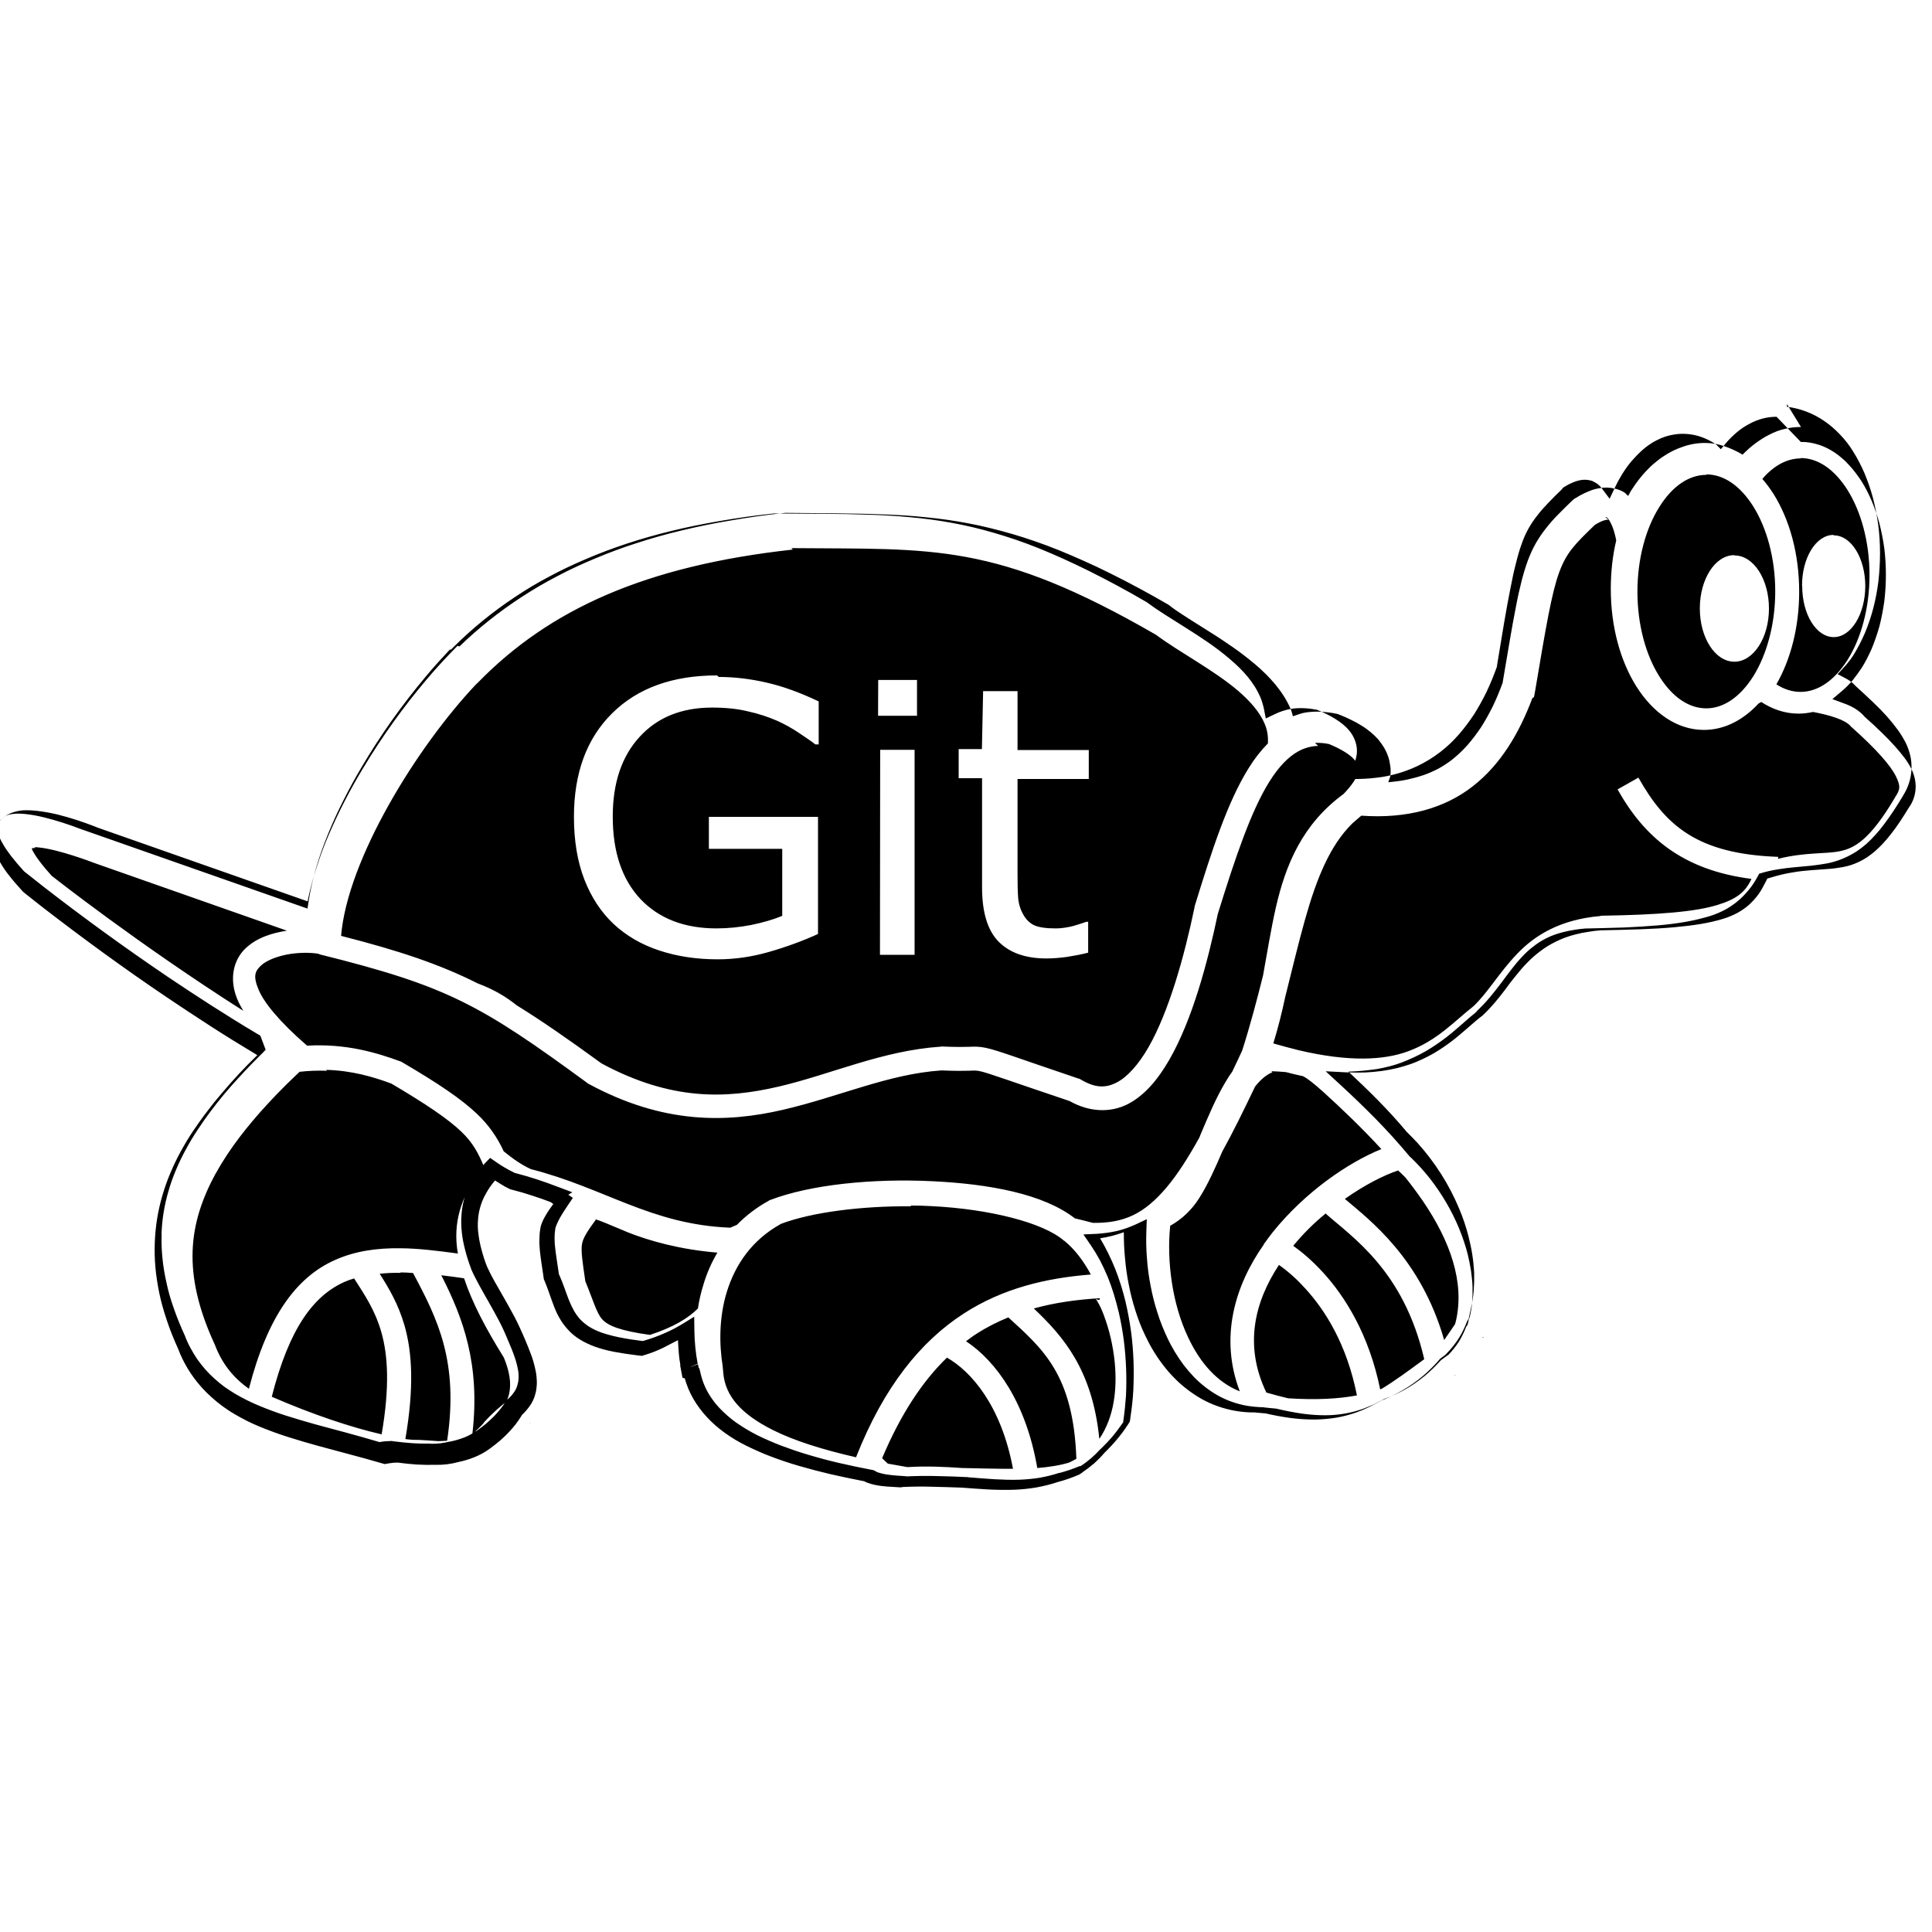 <svg viewBox="0 0 128 128" xmlns="http://www.w3.org/2000/svg"><path d="M119.32 28.29c-.38 0-.74.04-1.09.13 -.35.08-.69.21-1.01.38 -.33.16-.63.36-.93.58 -.3.22-.57.47-.84.74v-.001c-.37-.22-.76-.4-1.16-.54h0c-.2-.07-.41-.13-.62-.17v0c-.22-.04-.43-.06-.65-.06l0 0c-.5-.01-1 .07-1.47.23v0c-.47.15-.92.37-1.32.64v0c-.21.13-.41.29-.6.45v0c-.2.16-.38.34-.56.53v-.001c-.36.38-.68.8-.96 1.24 -.09.13-.16.28-.24.42 -.1-.08-.16-.18-.28-.25v0c-.19-.11-.39-.19-.59-.23v0c-.35-.09-.7-.1-1.05-.03 -.27.04-.53.13-.78.24 -.26.11-.51.24-.76.4l-.01 0 -.11.07 -.1.08c-.35.34-.67.65-.97.96h0c-.29.29-.55.59-.8.91 -.25.31-.46.63-.66.97v0c-.21.36-.38.75-.53 1.14 -.15.41-.29.86-.42 1.37 -.13.51-.26 1.08-.38 1.73 -.26 1.3-.52 2.92-.88 5.03v0c-.19.52-.4 1.03-.64 1.53 -.24.48-.49.94-.77 1.38v0c-.28.42-.58.82-.91 1.2 -.33.37-.68.7-1.06 1v0c-.28.21-.57.4-.88.57 -.31.16-.64.31-.99.43v-.001c-.36.12-.73.22-1.1.3 -.39.08-.8.13-1.22.17 .04-.16.12-.29.14-.46v0c.02-.21.02-.42-.01-.62v0c-.03-.21-.07-.42-.14-.62v0c-.07-.21-.16-.4-.27-.59v0c-.12-.2-.25-.38-.39-.55v-.001c-.15-.17-.32-.33-.49-.47v0c-.19-.16-.38-.3-.58-.42v-.001c-.22-.14-.45-.27-.68-.38v0c-.26-.13-.52-.25-.78-.35h-.01l-.11-.05 -.12-.03h-.01v0c-.33-.07-.67-.11-1-.13v0c-.33-.02-.65 0-.97.04 -.16.02-.31.06-.46.11 -.15.05-.29.1-.44.15 -.05-.16-.08-.32-.15-.48v-.001c-.13-.3-.28-.58-.45-.85v0c-.17-.27-.36-.52-.56-.77v0c-.21-.25-.42-.48-.64-.7 -.23-.22-.46-.44-.7-.64h0c-.49-.41-.98-.79-1.5-1.15v0c-.51-.35-1.01-.69-1.53-1.01 -.5-.32-.98-.61-1.41-.89 -.44-.28-.82-.53-1.14-.77l-.01-.01 -.01-.01 -.06-.05 -.08-.05 -.01-.01v-.001c-1.27-.74-2.55-1.43-3.86-2.08v0c-.58-.29-1.17-.57-1.76-.83v0c-.55-.25-1.1-.48-1.66-.71v0c-.53-.21-1.05-.41-1.58-.59v0c-.98-.34-1.97-.63-2.97-.87v-.001c-.48-.12-.95-.22-1.43-.31v-.001c-.94-.18-1.87-.31-2.81-.4v-.001c-.96-.1-1.91-.16-2.86-.19 -1.96-.08-4.02-.07-6.37-.1h-.09l-.08.01h0c-1.18.12-2.35.29-3.51.49v0c-1.09.18-2.18.4-3.25.66v-.001c-1.01.24-2.01.52-2.99.84v0c-.94.3-1.86.64-2.76 1.02 -.89.37-1.73.76-2.54 1.19 -.81.42-1.59.88-2.34 1.37v-.001c-1.47.96-2.85 2.05-4.11 3.27l-.13-.04 -.56.58c-.48.5-.97 1.04-1.46 1.62l0-.001c-1.57 1.85-2.98 3.82-4.23 5.9l-.001-.001c-.43.71-.84 1.44-1.22 2.18 -.38.73-.73 1.48-1.05 2.22l-.001 0c-.32.73-.59 1.47-.83 2.23 -.24.74-.43 1.47-.58 2.2L6.49 54.84c-.05-.02-.61-.25-1.37-.5v0c-.43-.14-.85-.26-1.28-.37 -.46-.11-.94-.2-1.4-.25H2.44c-.24-.03-.48-.04-.72-.04v0c-.26 0-.52.04-.76.11H.96c-.33.09-.62.25-.87.48l0-.001c-.28.25-.47.58-.54.95 -.04.17-.046.35-.037.51 .01.16.038.33.08.48 .087.31.23.61.392.89H-.01c.18.31.38.62.61.9 .248.32.54.66.88 1.03l.06.06 .07.06h0s.43.35 1.226.97l0 0c2.68 2.07 5.42 4.07 8.24 5.97 .92.62 1.888 1.26 2.88 1.9 .99.64 2.03 1.28 3.08 1.91l0 .02 0 0c-.83.8-1.61 1.64-2.35 2.52h-.001c-.33.38-.65.78-.95 1.18 -.32.41-.62.84-.92 1.28 -.3.44-.57.9-.83 1.37 -.26.47-.49.95-.69 1.43 -.21.48-.38.98-.53 1.48v0c-.3 1.02-.47 2.07-.51 3.13 -.02.54-.01 1.09.04 1.65 .05.56.14 1.13.26 1.72 .12.58.29 1.18.5 1.8 .2.61.45 1.23.74 1.87h0c.35.93.87 1.79 1.54 2.54h0c.42.47.89.89 1.4 1.27 .25.18.51.36.79.52 .54.32 1.11.61 1.7.85 .59.24 1.21.47 1.84.67h0c.64.2 1.3.4 1.96.58 1.34.37 2.74.72 4.18 1.14l.28.08 .29-.05c.18-.03.37-.05.56-.05 .44.06.87.1 1.28.13 .4.02.79.03 1.15.02 0 0 .03 0 .12 0h0 0c.49.01.98-.05 1.46-.18v0c.38-.08.76-.19 1.12-.34v0c.34-.14.67-.32.97-.54 .24-.18.48-.36.69-.54 .21-.19.41-.37.59-.57v0c.33-.34.62-.72.86-1.12 0-.01 0-.01 0-.01v0c.24-.22.45-.48.63-.76h0c.08-.15.16-.3.21-.46 .05-.16.1-.33.12-.5 .02-.17.04-.35.03-.53v0c-.01-.19-.02-.37-.05-.54v0c-.07-.37-.16-.73-.28-1.08h-.001c-.16-.44-.33-.86-.51-1.28l-.01-.02c-.01-.01-.01-.02-.03-.07v0c-.19-.44-.39-.87-.61-1.29h-.001c-.22-.41-.44-.81-.67-1.21 -.22-.39-.44-.76-.63-1.1v0c-.18-.32-.35-.65-.5-.98h0c-.15-.37-.27-.75-.37-1.13h-.001c-.09-.34-.16-.67-.2-1.01v0c-.05-.33-.06-.67-.03-1 .02-.32.08-.61.17-.9 .09-.29.21-.57.375-.85 .15-.28.35-.56.58-.83 .29.18.58.38.92.54l0 0 .11.05 .12.03c.44.11.88.24 1.3.38 .42.13.84.28 1.25.44l.16.12c-.18.25-.37.51-.52.78v0c-.08.13-.15.27-.21.41h0c-.06.14-.11.29-.13.45v0c-.04.23-.06.47-.06.71 -.01.23.01.48.03.73 .05.5.14 1.06.24 1.73l.02.16 .06.15v-.01c.24.58.41 1.14.62 1.68 .1.26.22.53.37.78 .14.25.32.5.55.75 .22.25.48.46.78.65 .29.18.63.34 1 .48 .37.13.79.25 1.27.34 .47.09.99.17 1.58.24l.27.03 .26-.08c.42-.13.79-.28 1.14-.45 .34-.17.67-.34.99-.51 .03.56.06 1.14.16 1.65l-.01 0c.02.15.02.16 0 .02l0 0v0c-.02-.11-.03-.08.01.08l.14.74 .15.04v0c.13.47.32.93.57 1.36v0c.25.43.55.83.89 1.2h-.001c.35.38.75.73 1.18 1.04 .44.32.92.61 1.45.87 .51.25 1.06.5 1.65.72 .58.22 1.2.43 1.86.62 .65.19 1.34.37 2.06.54 .71.16 1.46.32 2.24.47 .03.02.08.05.19.09 .34.13.67.19 1.02.23 .35.04.72.05 1.14.08l.07 0 .08-.01 0-.01v0c.64-.03 1.29-.04 1.95-.02 .66.01 1.33.04 2 .06 .57.04 1.15.09 1.74.12 .58.03 1.17.04 1.76.02 .48-.02.96-.07 1.44-.15 .48-.09.95-.2 1.42-.36v0c.5-.13.98-.3 1.46-.51l0-.01 .08-.05 .08-.05 0-.01v0c.28-.19.54-.39.8-.61 .24-.22.47-.45.67-.69v0c.58-.56 1.1-1.17 1.54-1.84h0l.15-.24 .04-.28v-.01 0c.09-.6.16-1.2.19-1.8v0c.06-1.29.02-2.59-.15-3.86v0c-.09-.66-.21-1.31-.36-1.96v0c-.18-.75-.41-1.49-.69-2.2v0c-.28-.7-.62-1.38-1-2.03v-.001c.26-.04.53-.09.8-.16 .26-.07.52-.15.77-.24 0 .57.02 1.15.08 1.73 .05.58.13 1.17.25 1.75 .11.58.26 1.16.44 1.72s.39 1.12.65 1.65c.16.34.34.68.54 1.01 .2.33.41.64.65.95 .23.3.48.59.75.86 .26.27.55.52.85.75 .3.23.62.44.95.63v0c.68.38 1.43.64 2.2.78 .4.07.81.11 1.24.11l-.05-.01c.26.02.53.05.79.07 -.02-.01-.04-.01-.05-.01l.07.01c-.01 0-.02 0-.03-.01 .61.14 1.19.25 1.74.32v0c.53.07 1.06.1 1.6.1v0c.48-.01.96-.05 1.44-.13 .46-.08.89-.2 1.32-.35 .27-.1.54-.21.8-.34 .25-.13.51-.26.76-.4l.07-.04v0c.99-.38 1.92-.93 2.74-1.61 .41-.35.78-.72 1.11-1.1l0-.01 0-.01c.125-.1.23-.18.35-.26l0-.01 .08-.06 .07-.08v0c.31-.32.58-.66.81-1.03 .21-.34.38-.7.52-1.07l.1-.16 .05-.21v-.01c.04-.18.08-.35.11-.51h0c.09-.38.15-.76.18-1.14 .03-.39.04-.79.03-1.18v0c-.02-.41-.06-.81-.12-1.2 -.06-.4-.15-.81-.25-1.21 -.16-.63-.37-1.26-.63-1.87v0c-.66-1.58-1.59-3.04-2.73-4.31v0c-.24-.26-.48-.51-.73-.75v0c-.61-.73-1.25-1.43-1.92-2.11v0c-.64-.65-1.29-1.27-1.95-1.89v0c.63-.02 1.26-.08 1.88-.17 .29-.05.57-.11.84-.18 .27-.07.53-.15.77-.24v0c.58-.22 1.14-.48 1.68-.79l0 0c.47-.28.92-.59 1.35-.92 .8-.63 1.42-1.24 1.95-1.65l0-.01 .04-.04 .03-.04h0c.32-.31.61-.62.87-.93 .26-.32.51-.63.74-.94 .23-.31.45-.61.67-.89 .22-.29.44-.55.67-.79v-.001c.23-.25.47-.48.74-.68 .26-.21.55-.4.87-.56v0c.35-.18.73-.31 1.12-.41v0c.48-.12.97-.2 1.46-.24h0v0c.88-.02 1.76-.04 2.64-.07v-.001c.74-.03 1.48-.08 2.22-.14 .67-.06 1.29-.14 1.85-.24 .56-.1 1.07-.23 1.55-.37 .4-.125.77-.29 1.1-.47 .33-.19.63-.41.9-.65 .26-.24.5-.5.72-.79 .21-.28.39-.58.55-.9 .45-.14.86-.23 1.25-.29h0c.37-.06.74-.11 1.12-.14 .36-.04.71-.06 1.07-.1 .35-.04.72-.09 1.1-.16v0c.68-.14 1.33-.41 1.92-.79 .21-.14.42-.3.63-.48 .2-.18.4-.38.6-.6 .2-.22.4-.46.6-.73 .4-.53.81-1.15 1.25-1.88l0-.01v0c.32-.5.51-1.07.55-1.66 .02-.3 0-.61-.06-.92v-.001c-.07-.32-.18-.63-.32-.92v0c-.16-.3-.33-.59-.53-.86v0c-.23-.31-.47-.61-.72-.89 -.28-.31-.58-.62-.93-.95 -.35-.33-.72-.68-1.13-1.05v0c-.17-.19-.36-.34-.57-.46 -.21-.12-.42-.22-.63-.33 .19-.2.38-.4.56-.61 .18-.21.35-.43.5-.67 .28-.45.53-.94.75-1.45 .22-.52.4-1.06.55-1.625 .15-.57.26-1.16.34-1.77 .07-.62.11-1.25.11-1.89 0-.65-.04-1.28-.12-1.89v0c-.08-.6-.2-1.19-.35-1.78v0c-.15-.56-.34-1.1-.56-1.63v-.001c-.22-.51-.47-.99-.76-1.45v0c-.25-.41-.54-.78-.87-1.12v0c-.32-.34-.66-.63-1.04-.89v0c-.74-.51-1.59-.83-2.47-.94l.01-.17Zm-.01.99h0v0c.39-.01.79.06 1.17.18v-.001c.38.12.74.3 1.08.53 .17.11.33.24.49.38 .16.13.31.28.46.45 .3.32.57.68.83 1.08 .25.4.47.83.67 1.3 .19.46.37.96.51 1.49 .13.52.24 1.07.32 1.64v0c.14 1.16.14 2.34 0 3.51v-.001c-.08.55-.18 1.1-.32 1.64v0c-.14.5-.31 1-.51 1.49v0c-.2.45-.42.89-.68 1.3v-.001c-.19.28-.39.56-.6.82v0c-.21.24-.44.48-.69.69l-.64.54 .78.29c.26.09.51.21.74.35 .22.14.43.31.6.51l.02.02 .02.02c.41.36.78.71 1.11 1.03 .33.32.62.62.87.9s.47.55.66.8c.18.25.33.49.44.72 .11.22.18.45.23.67v0c.13.63 0 1.29-.36 1.82l-.01.01 -.01.01c-.43.71-.82 1.3-1.2 1.78 -.19.24-.37.46-.55.65 -.18.19-.36.36-.54.52v-.001c-.17.14-.35.28-.53.4v0c-.33.21-.68.38-1.05.5 -.18.05-.35.1-.52.13v0c-.35.06-.69.11-1.04.13 -.36.03-.72.05-1.1.08 -.39.03-.79.07-1.23.15 -.44.07-.91.18-1.43.34l-.21.06 -.1.2v0c-.14.28-.29.56-.47.82v0c-.18.25-.39.48-.61.69 -.23.21-.49.39-.79.56v0c-.32.17-.65.31-1 .41 -.43.13-.91.24-1.44.33 -.54.09-1.125.16-1.79.22 -.66.06-1.39.1-2.18.13 -.8.03-1.68.05-2.63.07h-.02l-.02 0v0c-.29.02-.58.06-.87.11h-.001c-.26.04-.52.09-.78.16v0c-.45.11-.89.27-1.31.48h0c-.37.18-.72.39-1.05.65v-.001c-.31.23-.59.48-.86.76v0c-.27.27-.51.56-.75.86 -.24.29-.47.59-.69.9 -.23.3-.46.6-.71.89v0c-.25.29-.52.58-.8.84l-.01.01 -.02.01c-.6.46-1.21 1.06-1.96 1.64 -.38.29-.78.57-1.24.84v0c-.49.28-1 .52-1.52.71h0c-.3.1-.6.19-.91.27h0c-.34.08-.67.14-1.01.19 -.36.05-.73.08-1.12.1 -.4.01-.81.01-1.24-.01l-1.36-.07 1 .92c.74.68 1.52 1.43 2.3 2.22 .38.39.77.8 1.15 1.22 .38.42.75.85 1.12 1.29l.02.02 .02.01c.46.44.9.92 1.3 1.43v0c.78 1 1.43 2.1 1.92 3.28v0c.23.56.43 1.14.58 1.73 .09.36.16.73.22 1.1 .05.36.09.73.1 1.08 .01.35 0 .71-.03 1.05v0c-.03.33-.09.66-.17.99l-.01 0 -.01 0v0c-.04.15-.07.31-.11.46l-.01 0 -.02.04 -.06.08 -.02.05v0c-.13.34-.29.66-.48.97v0c-.2.3-.43.59-.68.85l-.02.01 -.02.01v0c-.15.1-.26.19-.38.28l-.05.03 -.04.04v0c-.34.37-.7.73-1.09 1.05v0c-.42.34-.87.65-1.34.91 -.37.2-.77.39-1.2.55l-.04.01 -.04.01v0c-.24.13-.49.26-.73.38v0c-.25.11-.5.22-.75.31 -.38.13-.76.23-1.17.3 -.41.07-.84.11-1.29.11 -.46 0-.94-.03-1.47-.1v0c-.57-.08-1.13-.19-1.69-.32l-.04-.01 -.04-.01c-.26-.02-.53-.05-.8-.08l-.03-.01h-.03v0c-.37-.01-.73-.04-1.09-.1v0c-.68-.12-1.33-.35-1.92-.68v0c-.3-.17-.57-.35-.84-.56v0c-.27-.21-.52-.43-.75-.67v0c-.24-.25-.46-.51-.67-.78 -.21-.28-.4-.56-.58-.86 -.18-.3-.35-.61-.5-.93v0c-.26-.55-.49-1.12-.67-1.7v0c-.19-.59-.34-1.18-.45-1.78h0c-.12-.6-.2-1.2-.24-1.81l-.001-.001c-.05-.59-.06-1.18-.04-1.77l.03-.82 -.74.35v0c-.4.18-.81.33-1.23.43v0c-.44.1-.89.16-1.34.19l-.89.04 .5.73c.21.31.41.64.6.99 .18.35.35.71.51 1.09 .15.37.29.77.41 1.16 .12.4.23.8.33 1.22 .14.61.25 1.23.33 1.85h0c.15 1.21.2 2.45.14 3.67v0c-.04.56-.1 1.13-.18 1.69l-.01.06 -.04.05c-.23.33-.46.64-.7.92v0c-.23.27-.48.52-.73.77l-.02.01 -.02.02v0c-.38.42-.81.8-1.29 1.11l-.03.01 -.02 0h-.01l-.02 0v0c-.43.18-.87.33-1.32.45l-.02 0 -.02 0v0c-.42.14-.85.24-1.28.32 -.44.07-.87.11-1.32.13 -.55.02-1.11 0-1.68-.03h-.001c-.58-.04-1.16-.08-1.73-.13l-.02-.01h-.01c-.67-.03-1.35-.06-2.03-.07h0c-.68-.02-1.35-.01-2.02.02h-.04l-.01-.01c-.44-.03-.79-.05-1.09-.09v0c-.28-.03-.56-.09-.82-.18 -.01 0-.06-.03-.16-.09l-.06-.03 -.07-.02v0c-.75-.14-1.5-.3-2.24-.47h0c-.69-.16-1.36-.34-2.03-.54v0c-.62-.18-1.22-.39-1.81-.61v0c-.54-.21-1.07-.44-1.58-.69h0c-.49-.25-.96-.53-1.4-.84h-.001c-.21-.15-.41-.31-.59-.47v0c-.18-.16-.36-.33-.52-.5h-.001c-.16-.17-.31-.35-.44-.54h-.001c-.4-.54-.67-1.15-.81-1.79l-.07-.29 -.04-.02 -.04-.19 -.01-.01c.02.1.01.05 0-.03 -.01-.03-.02-.1-.01-.02l-.48.18v-.01l.47-.2 -.001 0c-.14-.74-.21-1.49-.22-2.23l-.01-.89 -.76.47c-.35.21-.73.42-1.17.61 -.43.19-.91.37-1.43.52l-.07.01 -.07-.01h-.01v0c-.5-.06-1-.14-1.49-.24 -.43-.09-.8-.19-1.12-.3h0c-.29-.1-.57-.23-.83-.39v0c-.22-.14-.43-.31-.6-.49h-.001c-.17-.19-.31-.39-.43-.6v-.001c-.12-.22-.23-.45-.32-.68 -.19-.48-.36-1.03-.64-1.67l-.02-.04 -.01-.04v-.01c-.1-.7-.19-1.23-.24-1.69l0 0c-.03-.22-.04-.43-.04-.64 0-.2.01-.39.04-.58 .01-.11.05-.23.11-.36h0c.06-.14.13-.28.2-.41 .16-.29.37-.6.59-.93l.27-.4 -.3-.21 .27-.16 -1.01-.38c-.44-.17-.89-.33-1.35-.48 -.46-.15-.94-.29-1.44-.42h-.01l-.03-.01 -.02-.02h-.01v0c-.43-.21-.84-.45-1.22-.72l-.36-.25 -.3.31v0c-.31.33-.59.68-.82 1.07h-.001c-.44.7-.71 1.49-.77 2.32 -.04.41-.03.83.02 1.28 .04.37.12.75.22 1.14 .1.39.23.8.39 1.22l0 .01 0 .01c.15.34.33.69.53 1.06 .2.36.41.74.63 1.12 .21.38.44.77.64 1.16v0c.22.41.42.84.6 1.28l0 0 0 0c.2.46.36.85.48 1.2 .12.34.19.65.24.92 .04.26.04.51 0 .74 -.04.22-.11.42-.21.59l0-.001c-.14.22-.31.42-.51.59l-.06.05 -.04.06c-.1.17-.22.33-.35.5v0c-.14.17-.28.34-.44.5h0c-.17.17-.35.33-.53.49v0c-.21.17-.42.33-.63.48l-.01 0 -.01 0v0c-.24.17-.5.31-.77.42 -.29.11-.61.21-.96.28l-.02 0 -.02 0h-.001c-.4.1-.8.15-1.2.14 0 0-.04-.01-.12-.01h-.03c-.36 0-.74 0-1.14-.03 -.4-.03-.82-.07-1.27-.13l-.04-.01 -.05 0v-.001c-.24 0-.48.02-.71.06l-.07.01 -.07-.02c-1.47-.44-2.872-.8-4.198-1.16l0-.001c-.65-.18-1.29-.37-1.92-.57v0c-.6-.19-1.19-.41-1.77-.65h-.001c-.55-.23-1.08-.49-1.59-.79h-.001c-.25-.15-.49-.31-.72-.47h0c-.23-.17-.45-.35-.657-.54h-.001c-.43-.38-.8-.81-1.13-1.27l-.001-.001c-.17-.25-.32-.5-.46-.76h-.001c-.15-.28-.28-.56-.38-.84l-.01-.02 -.01-.02h0c-.27-.59-.51-1.18-.72-1.79v0c-.2-.56-.36-1.12-.48-1.7h0c-.12-.54-.21-1.07-.26-1.61h-.001c-.05-.52-.07-1.03-.05-1.54H10.7c.03-.99.19-1.96.47-2.9 .13-.47.3-.93.49-1.38 .19-.46.41-.91.65-1.35 .24-.45.5-.88.78-1.3 .28-.43.57-.84.87-1.24h0c.57-.76 1.18-1.49 1.82-2.18 .6-.66 1.16-1.23 1.6-1.66l.22-.23 -.35-.93 -.15-.09c-1.06-.63-2.09-1.27-3.09-1.91l-.001 0c-.98-.63-1.94-1.26-2.89-1.9l-.001-.001c-2.82-1.91-5.58-3.91-8.27-6v0c-.42-.33-.83-.65-1.24-.98l-.01-.01 -.02-.02 -.02-.02h0c-.29-.32-.57-.65-.83-.98l0-.001c-.2-.26-.38-.52-.54-.8H.19c-.13-.21-.23-.43-.3-.65l0 0c-.06-.19-.07-.38-.03-.57H-.14c.01-.09.05-.16.09-.23H-.05c.04-.08.1-.15.17-.21 .133-.13.29-.22.42-.26 .17-.05.34-.07.52-.08 .18-.01.37 0 .581.02v0c.42.04.84.12 1.25.22v0c.85.21 1.69.48 2.51.8l.01 0 14.962 5.25 .09-.59c.11-.7.28-1.41.49-2.14 .21-.73.48-1.47.78-2.21h0c.31-.76.65-1.51 1.02-2.23 .375-.75.78-1.49 1.21-2.21h-.001c1.25-2.12 2.68-4.13 4.26-6.01 .49-.59.98-1.13 1.46-1.64l.13-.14 .06.02 .21-.21v-.001c1.22-1.21 2.56-2.3 3.99-3.25v-.001c.73-.49 1.49-.95 2.27-1.36 .79-.43 1.62-.82 2.48-1.186l0 0c.88-.38 1.79-.72 2.7-1.02v0c.97-.32 1.96-.6 2.95-.84 1.02-.25 2.1-.47 3.22-.66v0c1.16-.2 2.32-.37 3.5-.49h0l.02-.01h.01c2.35.02 4.4.01 6.31.08 .95.03 1.88.08 2.79.17 .91.08 1.81.2 2.73.37v0c.94.17 1.87.39 2.79.66 .48.14.96.29 1.46.46 .5.17 1.01.36 1.53.57 .52.21 1.06.44 1.61.69 .55.25 1.125.52 1.71.81v0c1.28.64 2.55 1.32 3.79 2.05l.01 0 .01.01 0 0c.35.26.76.54 1.2.82 .44.28.92.58 1.41.89 .49.31.99.63 1.48.97 .49.34.97.7 1.41 1.08 .22.18.43.38.64.58 .2.2.39.4.56.61 .17.21.33.43.47.65 .14.22.26.46.37.7 .1.25.18.51.24.79l.12.62 .57-.27c.18-.09.375-.17.56-.23 .19-.06.38-.11.58-.14 .25-.04.52-.05.79-.04 .27.01.55.04.83.1l-.01-.01 .03 0 .02.01v0c.44.17.87.38 1.28.64 .17.11.33.22.47.34 .14.11.26.23.37.36v0c.2.22.35.49.45.78 .04.13.07.27.09.41 .01.13.01.27 0 .4v0c-.02.16-.06.32-.11.48v0c-.06.15-.12.31-.2.46l-.39.73 .82-.01v0c.54-.01 1.08-.06 1.61-.14 .51-.09.99-.21 1.44-.37v0c1.13-.39 2.17-1.03 3.04-1.86 .19-.19.39-.39.57-.6 .36-.42.69-.86 1-1.33 .3-.48.58-.98.83-1.5 .25-.53.47-1.07.67-1.63l.01-.04 0-.05c.35-2.14.62-3.78.88-5.07 .125-.65.24-1.2.37-1.686 .12-.49.24-.91.38-1.29v0c.23-.68.58-1.32 1.03-1.88 .21-.28.45-.55.73-.84 .27-.29.58-.59.93-.93v-.01l.02-.03 .02-.02 0-.01c.21-.14.41-.25.6-.33v0c.17-.08.36-.14.55-.18v0c.21-.04.43-.04.64.01 .12.02.23.07.33.13 .1.05.19.12.27.19 .08.07.15.15.22.25l.49.65 .35-.74c.15-.32.31-.61.48-.89 .25-.4.52-.77.83-1.09 .15-.16.3-.32.46-.46v-.001c.15-.14.32-.27.49-.39 .17-.12.34-.22.52-.31v0c.35-.18.73-.31 1.12-.37v0c.58-.1 1.18-.05 1.74.13 .18.06.36.13.54.22 .17.08.35.19.52.3l.32.32 .34-.41c.23-.27.48-.51.74-.73v0c.25-.21.52-.39.81-.54v0c.27-.15.57-.27.87-.35 .3-.08.61-.12.93-.12Zm0 1.09c-.91 0-1.79.47-2.55 1.36 .27.31.52.65.75 1.01 1.06 1.7 1.69 3.96 1.69 6.46 0 2.34-.56 4.48-1.51 6.14 .51.33 1.05.5 1.6.5 1.14 0 2.24-.74 3.12-2.128 .875-1.39 1.45-3.4 1.45-5.616 0-2.23-.58-4.23-1.45-5.62 -.88-1.4-1.98-2.13-3.12-2.13Zm-6.256 1.09c-1.14 0-2.25.73-3.12 2.13 -.88 1.39-1.45 3.39-1.45 5.61s.57 4.22 1.45 5.61c.87 1.39 1.97 2.12 3.11 2.12s2.24-.74 3.12-2.13c.87-1.4 1.45-3.4 1.45-5.62 0-2.23-.58-4.23-1.45-5.62 -.88-1.4-1.98-2.13-3.12-2.13Zm-6.494 2.98v0c-.06-.01-.12-.01-.17.01 -.15.02-.41.13-.72.32 -1.33 1.28-1.89 1.84-2.37 3.15 -.49 1.33-.87 3.55-1.61 7.95l-.06.31 -.11.08c-.85 2.27-2.07 4.37-3.94 5.83 -1.85 1.45-4.34 2.17-7.39 1.95v-.001c-.19.17-.39.34-.59.51 -1.49 1.46-2.375 3.66-3.14 6.38 -.44 1.56-.85 3.29-1.31 5.12v0c-.22 1.04-.48 2.07-.79 3.08h-.001c.55.16 1.12.31 1.68.45 3.34.79 5.64.66 7.23.08 1.95-.71 3.07-1.99 4.36-3 .97-.93 1.71-2.24 2.88-3.46 1.17-1.23 2.85-2.28 5.52-2.51l.02-.01 .02-.01c3.83-.06 6.29-.26 7.77-.73 1.25-.39 1.81-.86 2.2-1.71 -4.62-.59-7.13-2.82-8.87-5.93l1.38-.78c1.8 3.19 3.91 5.06 9.26 5.25l-.01.13c1.82-.45 3.13-.31 4.07-.5 .55-.11 1.01-.3 1.59-.8 .57-.5 1.25-1.34 2.07-2.73l.01-.02 .01-.02c.34-.51.39-.73.05-1.42 -.35-.69-1.26-1.75-2.91-3.22l-.05-.04 -.04-.05c-.35-.41-1.36-.72-2.48-.93v0c-.32.07-.65.11-.97.11 -.89 0-1.72-.29-2.46-.77l-.18.1c-.99 1.07-2.23 1.75-3.62 1.75 -1.83 0-3.4-1.18-4.47-2.872 -1.07-1.7-1.7-3.97-1.7-6.47 0-1.13.12-2.21.36-3.21 -.03-.15-.06-.3-.1-.44 -.18-.69-.43-1.03-.53-1.09v0c-.03-.02-.06-.03-.09-.03Zm14.94 1.03v0c1.15 0 2.08 1.51 2.08 3.37v0c-.01 1.86-.94 3.37-2.09 3.37v0c-1.16 0-2.09-1.51-2.09-3.38 -.01-.01-.01-.01-.01-.01v0c-.01-1.87.93-3.38 2.08-3.38 0-.01 0 0 0 0Zm-68.972.94c-9.8 1.08-16.13 3.97-20.85 8.799l-.14.13c-3.93 4.16-8.517 11.6-8.94 16.665 3.88.99 6.55 1.89 9.053 3.15 1.12.42 1.89.9 2.58 1.45 1.65 1.02 3.41 2.24 5.62 3.85 4.61 2.48 8.22 2.35 11.72 1.54 3.51-.82 6.88-2.39 10.75-2.65l.04-.01 .04 0c.96.04 1.44.03 1.81.02 .37-.02.69-.02 1.11.07 .83.18 2 .64 6.12 2.03l.08.02 .07.04c.99.59 1.67.57 2.38.21s1.46-1.19 2.13-2.36c1.34-2.35 2.36-5.98 3.04-9.25l0-.04 .01-.04c1.16-3.77 2.19-6.93 3.58-9.15v0c.36-.59.79-1.14 1.27-1.63v0c.03-.46-.04-.92-.23-1.34 -.32-.74-.95-1.47-1.76-2.16 -1.61-1.37-3.85-2.53-5.4-3.68l-.01-.01c-10.7-6.18-14.76-5.66-24.17-5.75Zm62.39.39v0c1.26 0 2.28 1.57 2.28 3.52v0c0 1.94-1.03 3.52-2.29 3.52v0c-1.27 0-2.29-1.58-2.29-3.53v0c0-1.95 1.02-3.53 2.28-3.53ZM47.62 44.85c1.03 0 2.08.125 3.15.37 1.07.24 2.23.66 3.47 1.25v2.85h-.22c-.25-.2-.62-.45-1.1-.77v-.001c-.45-.3-.93-.57-1.42-.79v0c-.62-.27-1.26-.48-1.91-.62 -.71-.18-1.51-.26-2.41-.26 -2.03 0-3.63.65-4.814 1.95 -1.18 1.29-1.77 3.05-1.77 5.27 0 2.34.61 4.16 1.84 5.47 1.23 1.29 2.91 1.94 5.03 1.94l-.001 0c.77 0 1.55-.08 2.32-.23 .77-.16 1.46-.36 2.04-.6v-4.44h-4.86v-2.12h7.23v7.76c-.99.45-2.07.85-3.25 1.19v-.001c-1.11.32-2.25.49-3.4.49 -1.41 0-2.71-.2-3.88-.59 -1.18-.39-2.18-.98-3.01-1.75 -.84-.79-1.48-1.77-1.94-2.95 -.46-1.19-.69-2.57-.69-4.15 0-2.9.84-5.18 2.52-6.85 1.69-1.68 4.01-2.52 6.96-2.52Zm10.564.2h2.57v2.37h-2.58Zm6.95.74h2.28v3.9h4.72v1.92h-4.72v6.19c0 .71.01 1.27.04 1.67 .03.39.14.77.34 1.12 .17.32.42.56.72.71 .31.14.79.21 1.43.21 .37 0 .76-.06 1.16-.16 .4-.12.69-.21.87-.28h.12v2.05h-.01c-.43.11-.9.2-1.41.28v0c-.45.06-.9.1-1.35.1 -1.39 0-2.44-.38-3.17-1.12 -.73-.75-1.09-1.95-1.09-3.59v-7.23h-1.55v-1.93h1.54Zm22.2 3.628v0c-.47.01-.92.14-1.32.36 -.67.37-1.3 1.03-1.91 2 -1.21 1.93-2.26 5.02-3.42 8.77 -.7 3.33-1.7 7.01-3.2 9.64 -.76 1.32-1.65 2.4-2.8 2.98 -1.13.56-2.51.52-3.82-.22 -4.07-1.37-5.36-1.85-5.9-1.97 -.27-.06-.36-.06-.73-.04 -.35.01-.94.02-1.86-.02 -3.5.23-6.79 1.75-10.51 2.61 -3.72.86-7.9.97-12.87-1.72l-.05-.03 -.05-.04c-7.1-5.2-9.27-6.41-17.72-8.51l-.01-.01 -.01-.01c-.28-.08-1.11-.13-1.9-.01 -.8.12-1.58.41-1.96.77 -.38.36-.55.67-.17 1.58 .34.84 1.36 2.12 3.22 3.73 2.567-.15 4.593.46 6.15 1.03l.06.02 .06.03c2.42 1.42 3.92 2.43 4.98 3.43h-.001c.75.7 1.35 1.55 1.78 2.49 .59.48 1.18.9 1.8 1.18 4.93 1.26 7.94 3.67 13.21 3.88 .14-.07.29-.12.44-.19 .59-.6 1.28-1.14 2.1-1.59l.04-.03 .05-.02c2.686-1.03 6.79-1.44 10.747-1.25 3.78.18 7.37.84 9.45 2.46 .4.1.8.19 1.2.3 2.05.03 3.39-.59 4.88-2.35 .7-.83 1.41-1.93 2.17-3.3l.07-.18c.51-1.2 1.02-2.43 1.65-3.48 .14-.25.3-.49.46-.71 .22-.47.43-.89.66-1.4 .54-1.7.98-3.37 1.38-4.97 .28-1.54.52-3.05.85-4.51 .65-2.84 1.76-5.52 4.49-7.52 .56-.58.94-1.15.98-1.53 .02-.26-.02-.45-.29-.76 -.26-.3-.81-.66-1.65-1.01h-.001c-.31-.07-.63-.09-.94-.08Zm-16.44 23.56l.06.02 -.16-.07c.03.01.06.03.09.04Zm-12.58-23.3h2.28v13.58H58.3ZM2.33 56.18c-.09 0-.16.01-.22.02 .01.05-.01.06.13.3 .2.35.6.88 1.19 1.53 .07.05 5.69 4.49 12.69 8.94h-.001c-.15-.25-.29-.51-.4-.78 -.56-1.34-.24-2.61.54-3.35 .76-.73 1.79-1.03 2.75-1.18L6.15 57.14l-.02-.01s-2.19-.84-3.52-.98H2.61c-.11-.02-.22-.02-.32-.02Zm19.33 14.76v0c-.61-.02-1.21 0-1.81.07 -.42.4-1.18 1.1-2.22 2.24 -1.15 1.25-2.44 2.85-3.33 4.49l-.01 0c-1.82 3.35-2.23 6.62-.08 11.3l.01.02 .01.02c.49 1.3 1.25 2.21 2.26 2.93 1.24-4.82 3.16-7.4 5.7-8.53 1.34-.6 2.79-.8 4.34-.78 1.2.01 2.48.17 3.808.35v0c-.03-.13-.04-.26-.06-.39 -.24-1.98.44-3.76 1.8-5.34 -.38-.9-.73-1.6-1.52-2.35 -.88-.84-2.31-1.81-4.63-3.18 -1.21-.45-2.61-.86-4.311-.91Zm62.64.1c-.38.15-.77.47-1.15.95 -.77 1.61-1.48 3.06-2.16 4.28 -.47 1.09-.95 2.18-1.54 3.11v0c-.48.76-1.13 1.39-1.92 1.83 -.24 2.29.12 5.16 1.19 7.4 .79 1.68 1.91 2.97 3.42 3.57 -1.36-3.56-.33-7.01 1.6-9.74l-.01-.03 .04-.03c.18-.26.36-.5.55-.74 2.14-2.66 4.98-4.61 7.2-5.51 -1.28-1.39-2.62-2.67-3.84-3.78 -.64-.57-1.03-.88-1.35-1.05v0c-.38-.08-.76-.17-1.13-.27v0c-.33-.03-.65-.05-.97-.06Zm8.35 6.5c-.95.31-2.23.96-3.55 1.89 1.66 1.41 5.03 3.94 6.58 9.35 .24-.34.48-.7.72-1.05h0c.02-.08.04-.15.06-.22 .59-2.58-.4-5.3-2.17-7.91h0c-.38-.55-.77-1.08-1.18-1.59v-.001c-.17-.17-.33-.33-.5-.48Zm-32.27 2.38c-3.32-.03-6.62.4-8.63 1.16 -1.94 1.07-3.03 2.7-3.59 4.49 -.52 1.67-.52 3.46-.28 4.95l.04.46c.14 1.52 1.186 2.71 3.28 3.76 1.41.71 3.29 1.3 5.52 1.81l.01-.04c1.84-4.66 4.29-7.65 7.1-9.47 2.6-1.69 5.49-2.37 8.442-2.6 -.49-.91-1.07-1.67-1.74-2.22l-.02-.01 -.02-.01c-1.38-1.21-4.97-2.1-8.76-2.29v0c-.48-.03-.95-.04-1.42-.04Zm27.43.49v0c-.78.64-1.49 1.35-2.13 2.13l.03.02c.52.37 1.22.95 1.96 1.76 1.44 1.58 3.03 4.09 3.77 7.73l.12-.05c.83-.5 1.74-1.17 2.8-1.95 -1.36-5.86-4.72-8.04-6.57-9.68Zm-48.33.39c-.53.72-.86 1.22-.92 1.62 -.08.45.03 1.18.22 2.47 .52 1.26.74 2.1 1.12 2.52 .38.42 1.19.76 3.16 1.03 1.54-.5 2.53-1.1 3.18-1.75 .08-.54.2-1.07.37-1.6h-.001c.22-.74.53-1.44.92-2.1 -2.52-.21-4.53-.79-5.92-1.34 -.78-.32-1.41-.6-1.84-.76 -.31-.12-.31-.1-.34-.12Zm45.25 3.01c-1.64 2.49-2.31 5.37-.83 8.45 .51.15.98.27 1.44.38 1.84.12 3.33.04 4.56-.19 -.67-3.4-2.12-5.66-3.41-7.07v0c-.52-.58-1.09-1.1-1.72-1.55 -.02-.02-.04-.03-.06-.04Zm-58.184.52c-.49-.01-.95.01-1.39.06 .61.96 1.24 2.02 1.65 3.45 .51 1.79.63 4.12.05 7.5 .04 0 .09.01.13.02 .11.01.22.02.34.03 .63 0 1.21.06 1.718.09h0c.19-.01.38-.01.58-.03 .78-5.22-.62-8.05-2.26-11.11l0 0c-.28-.02-.56-.04-.84-.04Zm2.72.22c1.39 2.73 2.57 5.81 2.03 10.45v0c.26-.21.51-.45.74-.71l0-.01 0-.01c.63-.7 1.16-1.13 1.53-1.42 .06-.16.12-.32.16-.48 .17-.74.02-1.53-.33-2.39l-.01-.03c-1.21-1.94-2.11-3.66-2.64-5.26 -.52-.08-1.01-.14-1.51-.2Zm-5.8.15l-.001-.001c-.22.06-.43.14-.64.23 -2.02.9-3.65 3.01-4.82 7.61 2.78 1.2 5.24 2.02 7.28 2.49 .55-3.2.41-5.26-.02-6.77 -.41-1.44-1.09-2.45-1.81-3.57Zm49.407 1.31c-1.52.09-2.98.29-4.38.68 1.93 1.83 3.88 4.04 4.34 8.64 .99-1.45 1.19-3.31 1.02-5.08v0c-.11-1.08-.35-2.13-.73-3.14v0c-.12-.32-.26-.63-.43-.91v0c-.04-.06-.08-.12-.12-.17 -.01-.01.02.07.26.1Zm-6.07 1.27c-.73.3-1.43.65-2.11 1.09 -.24.15-.46.32-.69.49 2 1.33 3.97 4.05 4.72 8.4 .76-.06 1.48-.17 2.11-.36v0c.16-.08.32-.16.48-.25 -.2-5.61-2.24-7.29-4.53-9.39Zm31.49 1.29v0c-.01 0-.01.01-.01.02l-.01.01 -.02.02 -.01 0s-.01 0-.01 0l-.01 0 -.01.01 -.02.02 .02-.04Zm-35.56 1.38c-1.61 1.56-3.05 3.72-4.29 6.66 .12.11.25.25.38.36 .42.07.85.15 1.3.23 1.26-.08 2.47-.02 3.62.06 1.17.02 2.3.06 3.37.05 -.78-4.19-2.78-6.47-4.4-7.378Zm33.71 1.13l-.05.04 -.01 0 -.02.01 -.01 0 0-.01h0Zm-61.27 3.15l-.001-.001c-.01.01-.02.02-.02.03l-.01.01 -.04.05h0c-.01 0-.02.01-.03.02Z"/></svg>